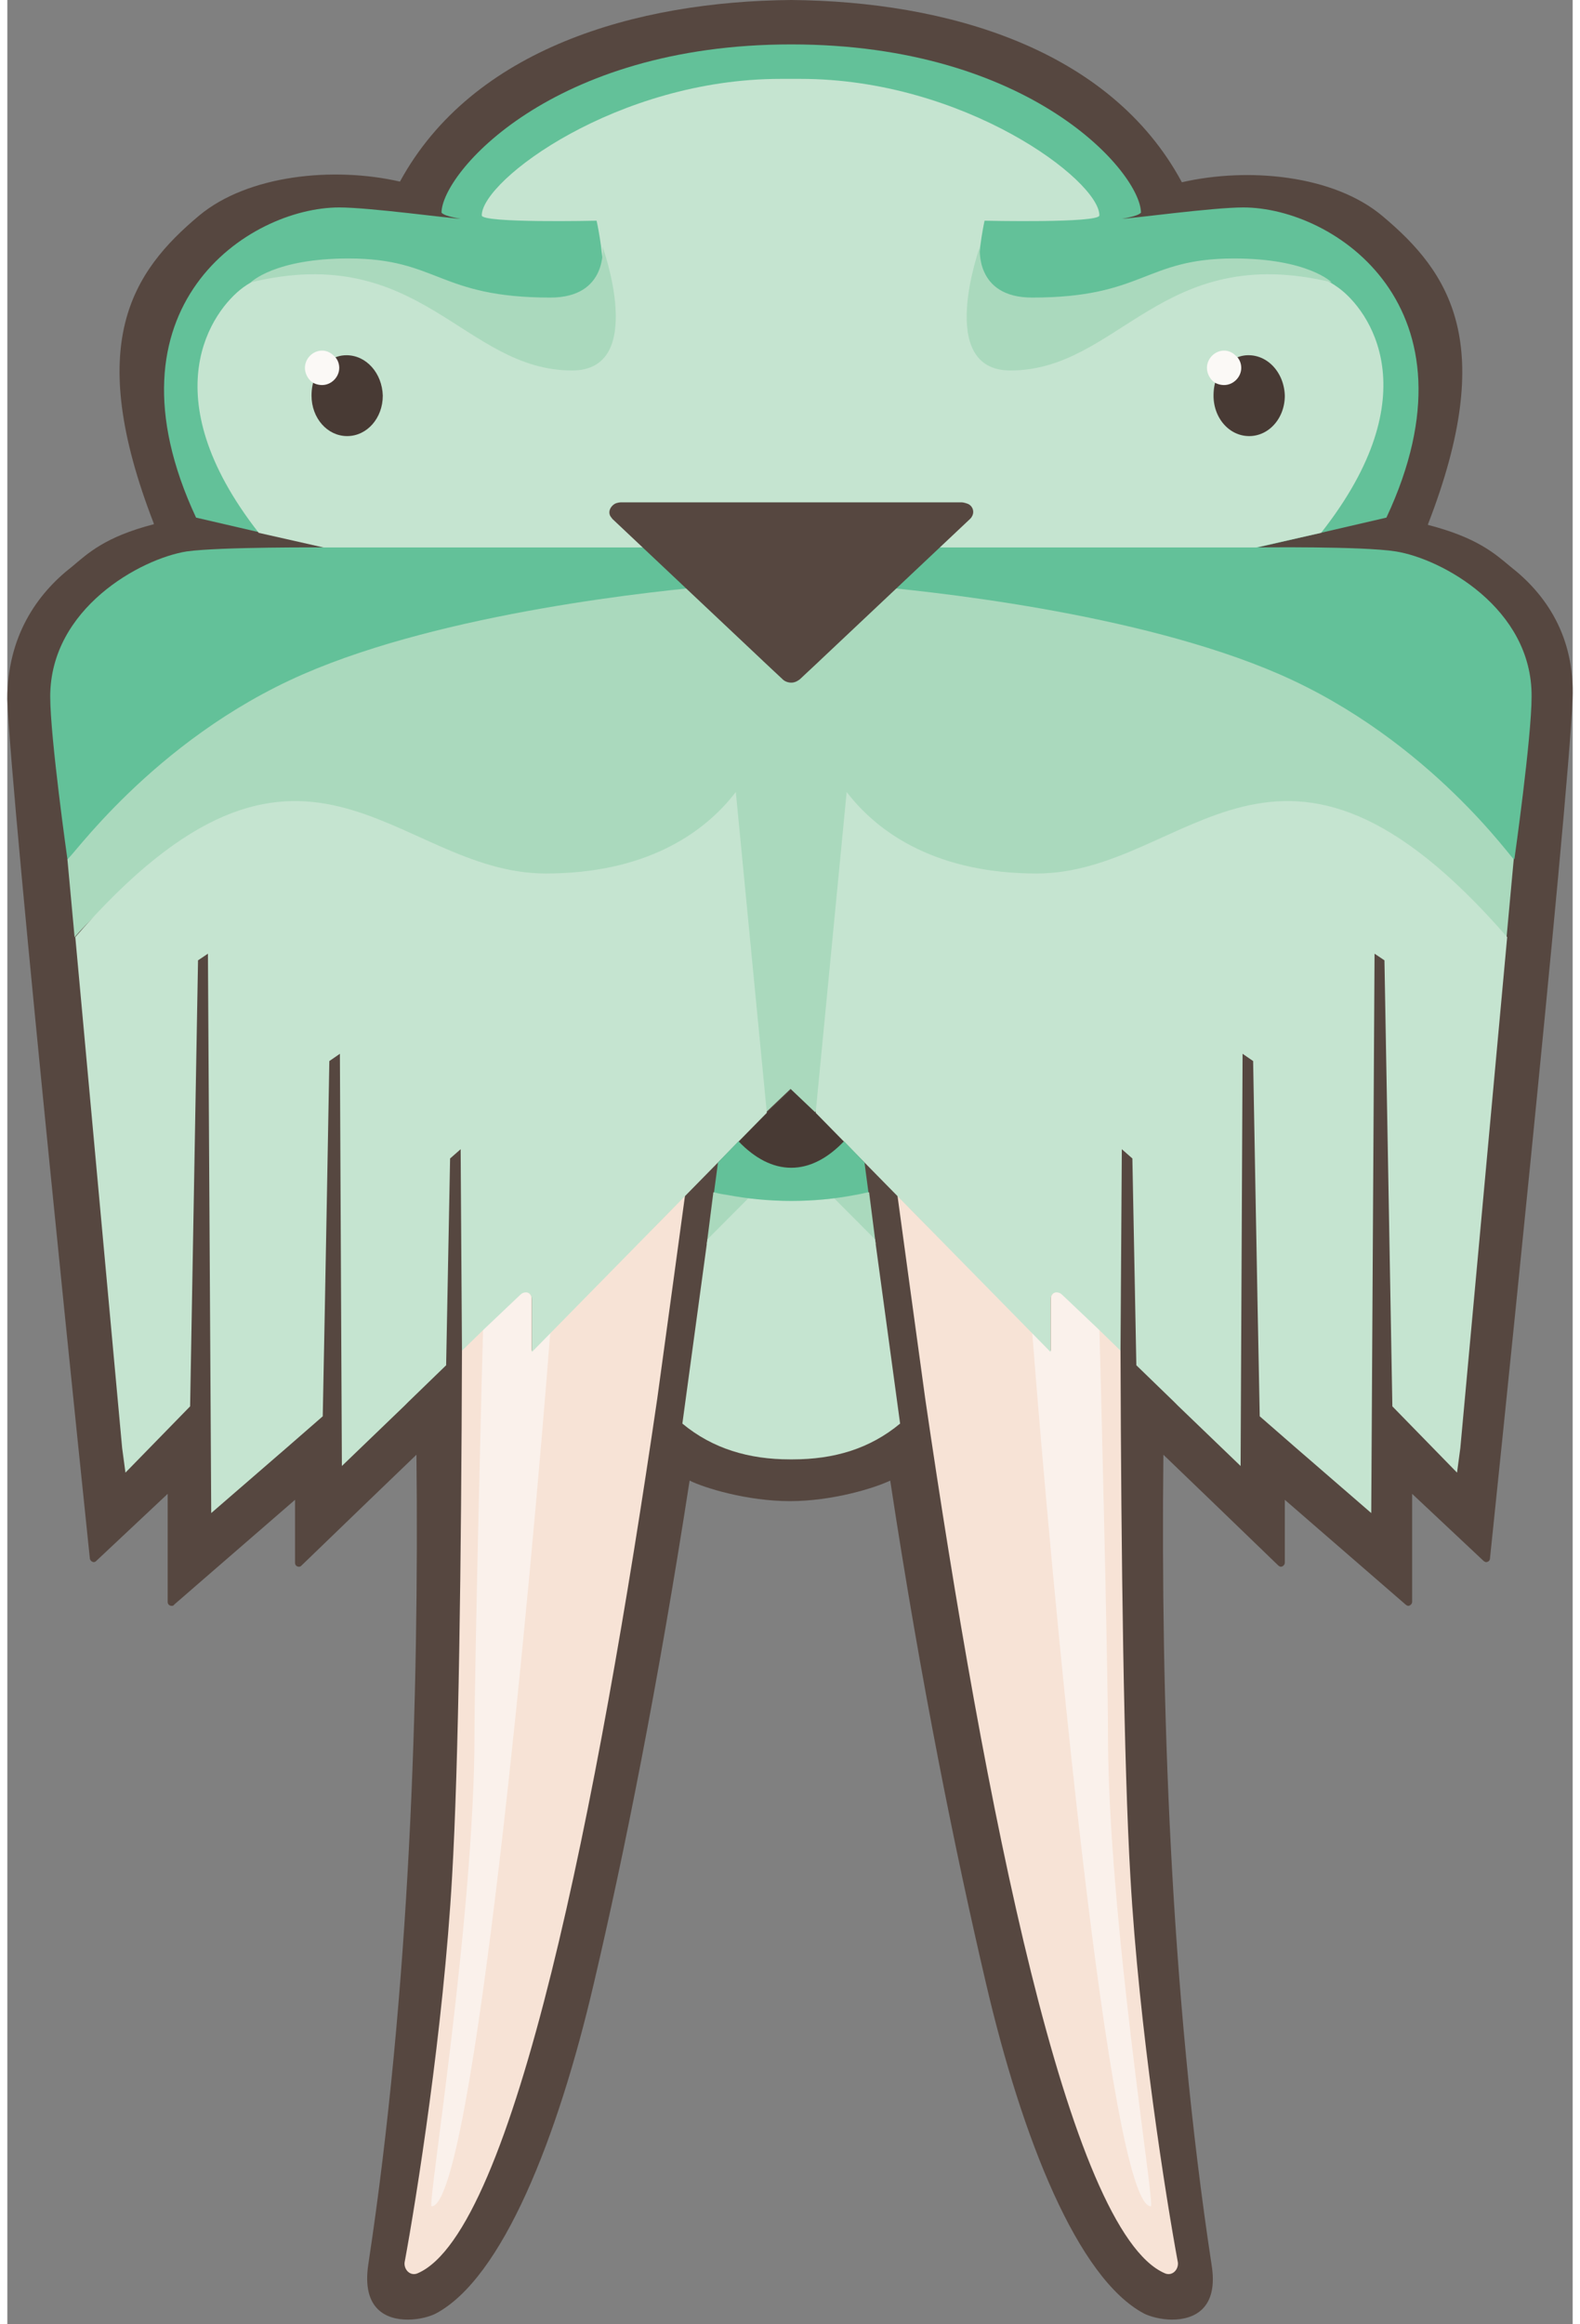 <svg xmlns="http://www.w3.org/2000/svg" width="0.68em" height="1em" viewBox="0 0 256 380"><rect x="0" y="0" width="256" height="380" fill="#808080" stroke="none"/><path fill="#564740" d="M245.829 92.642c-2.59-2.167-5.503-4.767-13.489-6.826v-.109c11.439-29.472 3.561-41.174-7.446-50.384c-7.986-6.718-21.907-8.018-32.806-5.526C180.325 7.91 153.562.217 128.202 0C102.843.217 76.08 7.91 64.209 29.689c-10.899-2.492-24.82-1.084-32.806 5.526c-11.007 9.21-18.885 20.912-7.446 50.384v.108c-7.986 2.059-10.791 4.768-13.381 6.935C4.856 97.084 0 104.019 0 114.313c.54 16.361 13.489 140.425 13.489 140.425c0 .325.324.65.648.65c.216 0 .324-.108.431-.216l11.655-10.944v17.662c0 .433.324.65.648.65c.108 0 .324 0 .431-.217l19.749-17.12v10.294c0 .433.323.65.647.65c.216 0 .324-.108.432-.217l11.115-10.727l7.662-7.368c.432 39.549-1.079 87.658-7.878 132.408c-1.079 7.26 2.914 8.993 6.475 8.993c1.943 0 3.669-.541 4.532-.975c10.9-5.743 19.965-28.605 25.9-54.068c4.964-21.129 10.468-48.651 15.648-82.132c2.374 1.192 9.388 3.359 16.403 3.359s13.921-2.167 16.403-3.359c5.072 33.373 10.683 60.895 15.647 82.132c5.936 25.463 15 48.325 25.9 54.068c.863.434 2.698.975 4.532.975c3.561 0 7.662-1.733 6.475-8.993c-6.799-44.642-8.309-92.75-7.878-132.408l7.662 7.368l11.115 10.727c.108.109.324.217.432.217c.324 0 .648-.325.648-.65v-10.294l19.748 17.12c.108.108.324.217.432.217c.323 0 .647-.325.647-.65v-17.662l11.655 10.944c.108.108.323.216.431.216c.324 0 .648-.216.648-.65c0 0 12.95-123.956 13.489-140.425c.432-10.294-4.424-17.229-10.144-21.671"/><path fill="#483A34" d="m132.195 181.925l-3.993-3.792l-3.992 3.792v.108l-4.641 4.66c2.698 2.817 5.612 4.334 8.633 4.334c3.022 0 5.936-1.517 8.634-4.334z"/><path fill="#AAD9BD" d="M140.936 194.927h-25.468l-1.079 8.452h27.627z"/><path fill="#F7E3D6" d="M110.828 195.469s-3.345 24.596-4.532 33.156c-9.713 66.421-23.418 136.2-39.173 143.027c-1.187.541-2.266-.542-2.159-1.734c1.943-10.51 6.367-38.249 7.77-63.062c1.079-18.42 1.511-51.793 1.619-86.249l9.497-9.102c.755-.758 1.942-.433 1.942.759v8.56z"/><path fill="#FAF1EB" d="M85.684 220.932v-8.56c0-1.192-1.187-1.517-1.942-.758l-5.936 5.634c-.107 2.926-1.402 55.26-1.402 66.096c0 30.122-7.77 77.364-7.015 77.364c6.799 0 16.295-102.394 19.425-143.135z"/><path fill="#F7E3D6" d="M145.577 195.469s3.345 24.596 4.532 33.156c9.712 66.421 23.418 136.2 39.173 143.027c1.187.541 2.266-.542 2.158-1.734c-1.942-10.51-6.367-38.249-7.769-63.062c-1.08-18.42-1.511-51.793-1.619-86.249l-9.497-9.102c-.755-.758-1.942-.433-1.942.759v8.56z"/><path fill="#63C199" d="M227.052 90.15c-5.504-.867-22.338-.65-22.554-.65l21.043-4.876c16.08-34.348-8.525-50.709-23.417-50.709c-5.072 0-18.345 1.842-19.856 1.842c0 0 2.482-.326 3.129-.976c0-6.393-17.806-27.521-57.195-27.521c-39.28 0-57.194 21.128-57.194 27.521c.647.65 3.129.976 3.129.976c-1.511 0-14.784-1.842-19.856-1.842c-14.784 0-39.497 16.252-23.417 50.709L51.907 89.5c-.108 0-17.051-.109-22.554.65c-7.554 1.192-22.339 9.318-22.339 23.729c0 6.718 2.806 26.547 2.806 26.547h236.657s2.806-19.829 2.806-26.547c.108-14.411-14.677-22.537-22.231-23.729"/><path fill="#C5E4D0" d="M217.664 47.025c-3.562-2.6-8.31-3.684-14.677-3.684c0 0-2.806.109-4.424.325c-15.216 1.951-20.612 10.186-35.288 10.186c-7.446 0-3.454-17.77-3.454-17.77s18.777.433 18.777-.867c0-5.743-22.122-22.321-48.885-22.321h-3.237c-26.763 0-48.886 16.578-48.886 22.321c0 1.3 18.778.867 18.778.867s4.1 17.77-3.454 17.77c-14.676 0-20.072-8.235-35.288-10.186c-1.618-.216-4.424-.325-4.424-.325c-6.367 0-11.115 1.084-14.677 3.684c-4.964 3.684-15.108 17.445 2.59 40.091L51.691 89.5h152.591l10.576-2.384c17.914-22.754 7.77-36.515 2.806-40.091"/><path fill="#483A34" d="M55.468 58.077q-1.618 0-2.914.975c.324.326.432.651.432 1.084c0 .867-.647 1.517-1.511 1.517q-.485 0-.971-.325c-.54.975-.755 2.167-.755 3.359c0 3.684 2.59 6.609 5.827 6.609s5.827-2.925 5.827-6.609c-.107-3.684-2.697-6.61-5.935-6.61"/><path fill="#FBF9F6" d="M54.281 60.136c0-.758-.324-1.517-.863-1.95c-.54-.542-1.187-.867-1.943-.867c-1.511 0-2.806 1.3-2.806 2.817c0 .867.432 1.734 1.08 2.275c.431.326 1.079.542 1.726.542c1.511 0 2.806-1.3 2.806-2.817"/><path fill="#564740" d="m123.562 101.96l-6.691-6.284l6.799 6.393z"/><path fill="#A8E1C2" d="m77.914 217.14l-3.561 3.467zm5.828-5.635l-5.828 5.635z"/><path fill="#564740" d="m123.994 102.394l2.806 2.6l-3.13-2.925z"/><path fill="#483A34" d="M202.987 58.077a4.72 4.72 0 0 0-2.913.975c.323.326.431.651.431 1.084c0 .867-.647 1.517-1.511 1.517q-.485 0-.971-.325c-.539.975-.755 2.167-.755 3.359c0 3.684 2.59 6.609 5.827 6.609s5.828-2.925 5.828-6.609c-.108-3.684-2.698-6.61-5.936-6.61"/><path fill="#FBF9F6" d="M201.8 60.136c0-.758-.324-1.517-.863-1.95c-.54-.542-1.187-.867-1.943-.867c-1.51 0-2.805 1.3-2.805 2.817c0 .867.431 1.734 1.079 2.275c.431.326 1.079.542 1.726.542c1.511 0 2.806-1.3 2.806-2.817"/><path fill="#564740" d="m132.843 101.96l6.69-6.284l-6.798 6.393z"/><path fill="#FAF1EB" d="M170.721 220.932v-8.56c0-1.192 1.187-1.517 1.942-.758l5.935 5.634c.108 2.926 1.403 55.26 1.403 66.096c0 30.122 7.77 77.364 7.015 77.364c-6.799 0-16.295-102.394-19.425-143.135z"/><path fill="#A8E1C2" d="m178.491 217.14l3.561 3.467zm-5.828-5.635l5.828 5.635z"/><path fill="#564740" d="m132.411 102.394l-2.806 2.6l3.13-2.925z"/><path fill="#AAD9BD" d="M207.951 110.195c-23.201-10.077-57.842-13.652-68.418-14.519l-6.798 6.393l-.324.325l-2.806 2.6c-.323.325-.863.542-1.403.542c-.539 0-.971-.217-1.402-.542l-2.806-2.6l-.324-.325l-6.799-6.393c-10.575.867-45.216 4.442-68.417 14.519C23.525 121.03 9.82 141.293 9.82 140.426l1.187 12.894v-.109c37.447-43.016 113.095 28.606 113.095 28.606l3.992-3.793l3.993 3.793s75.649-71.622 113.095-28.606v.109l1.187-12.894c.216.867-13.489-19.396-38.418-30.231"/><path fill="#C5E4D0" d="m124.21 181.925l-5.072-52.443c-5.396 7.043-15.108 13.327-31.08 13.327c-24.82 0-39.496-32.614-76.943 10.402l7.662 83.541l.54 4.009l10.575-10.836l1.295-72.921l1.619-1.084l.54 91.45l12.518-10.835l5.719-4.984c.432-21.346 1.079-58.078 1.079-58.078l1.727-1.191l.324 67.395l10.251-9.86l.648-.65l6.151-5.959c.324-17.337.648-33.807.648-33.807l1.726-1.517l.216 32.94l3.561-3.468l5.936-5.634c.323-.325.647-.433.971-.433c.539 0 .971.433.971 1.192v8.559z"/><path fill="#564740" d="M157.016 82.348c-.324-.108-.648-.216-.972-.216H100.36c-.323 0-.755.108-.971.216c-.755.434-1.187 1.301-.755 2.059l.324.434l24.604 23.187l.108.109l3.13 2.925c.323.325.863.542 1.402.542c.54 0 .972-.217 1.403-.542l3.13-2.925l.108-.109l24.604-23.187c.108-.109.216-.217.324-.434a1.43 1.43 0 0 0-.755-2.059"/><path fill="#C5E4D0" d="m132.195 181.925l5.072-52.443c5.396 7.043 15.108 13.327 31.08 13.327c24.82 0 39.496-32.614 76.943 10.402l-7.662 83.541l-.54 4.009l-10.575-10.836l-1.295-72.921l-1.619-1.084l-.54 91.45l-12.518-10.835l-5.719-4.984c-.432-21.346-1.079-58.078-1.079-58.078l-1.727-1.191l-.324 67.395l-10.252-9.86l-.647-.65l-6.151-5.959c-.324-17.337-.648-33.807-.648-33.807l-1.726-1.517l-.216 32.94l-3.561-3.468l-5.936-5.634c-.323-.325-.647-.433-.971-.433c-.54 0-.971.433-.971 1.192v8.559z"/><path fill="#564740" d="M232.34 68.479c0-2.167 0-4.226-.108-6.284v23.512c.108-17.661.108-16.794.108-17.228"/><path fill="#AAD9BD" d="M92.375 60.569c12.302 0 4.964-20.262 4.964-20.262s.971 8.344-8.525 8.344c-18.346 0-18.346-6.393-33.022-6.393c-12.087 0-15.971 3.901-15.971 3.901c27.841-6.718 34.748 14.41 52.554 14.41"/><path fill="#C5E4D0" d="m141.908 202.62l-6.691-6.717c-2.374.325-4.64.433-7.015.433s-4.748-.217-7.014-.433l-6.691 6.717l-4.1 30.123c4.964 4.117 10.899 5.851 17.59 5.851h.431c6.799 0 12.626-1.734 17.59-5.851z"/><path fill="#63C199" d="m140.181 190.051l-3.345-3.467c-2.698 2.817-5.612 4.334-8.634 4.334c-3.021 0-5.935-1.517-8.633-4.334l-3.345 3.467l-.648 4.876c.756.217 1.403.326 2.159.434c3.453.65 6.906.975 10.467.975s7.123-.325 10.468-.975c.756-.108 1.511-.325 2.158-.434z"/><path fill="#AAD9BD" d="M164.03 60.569c-12.302 0-4.964-20.262-4.964-20.262s-.971 8.344 8.525 8.344c18.346 0 18.346-6.393 33.022-6.393c12.086 0 15.972 3.901 15.972 3.901c-27.843-6.718-34.749 14.41-52.555 14.41"/></svg>